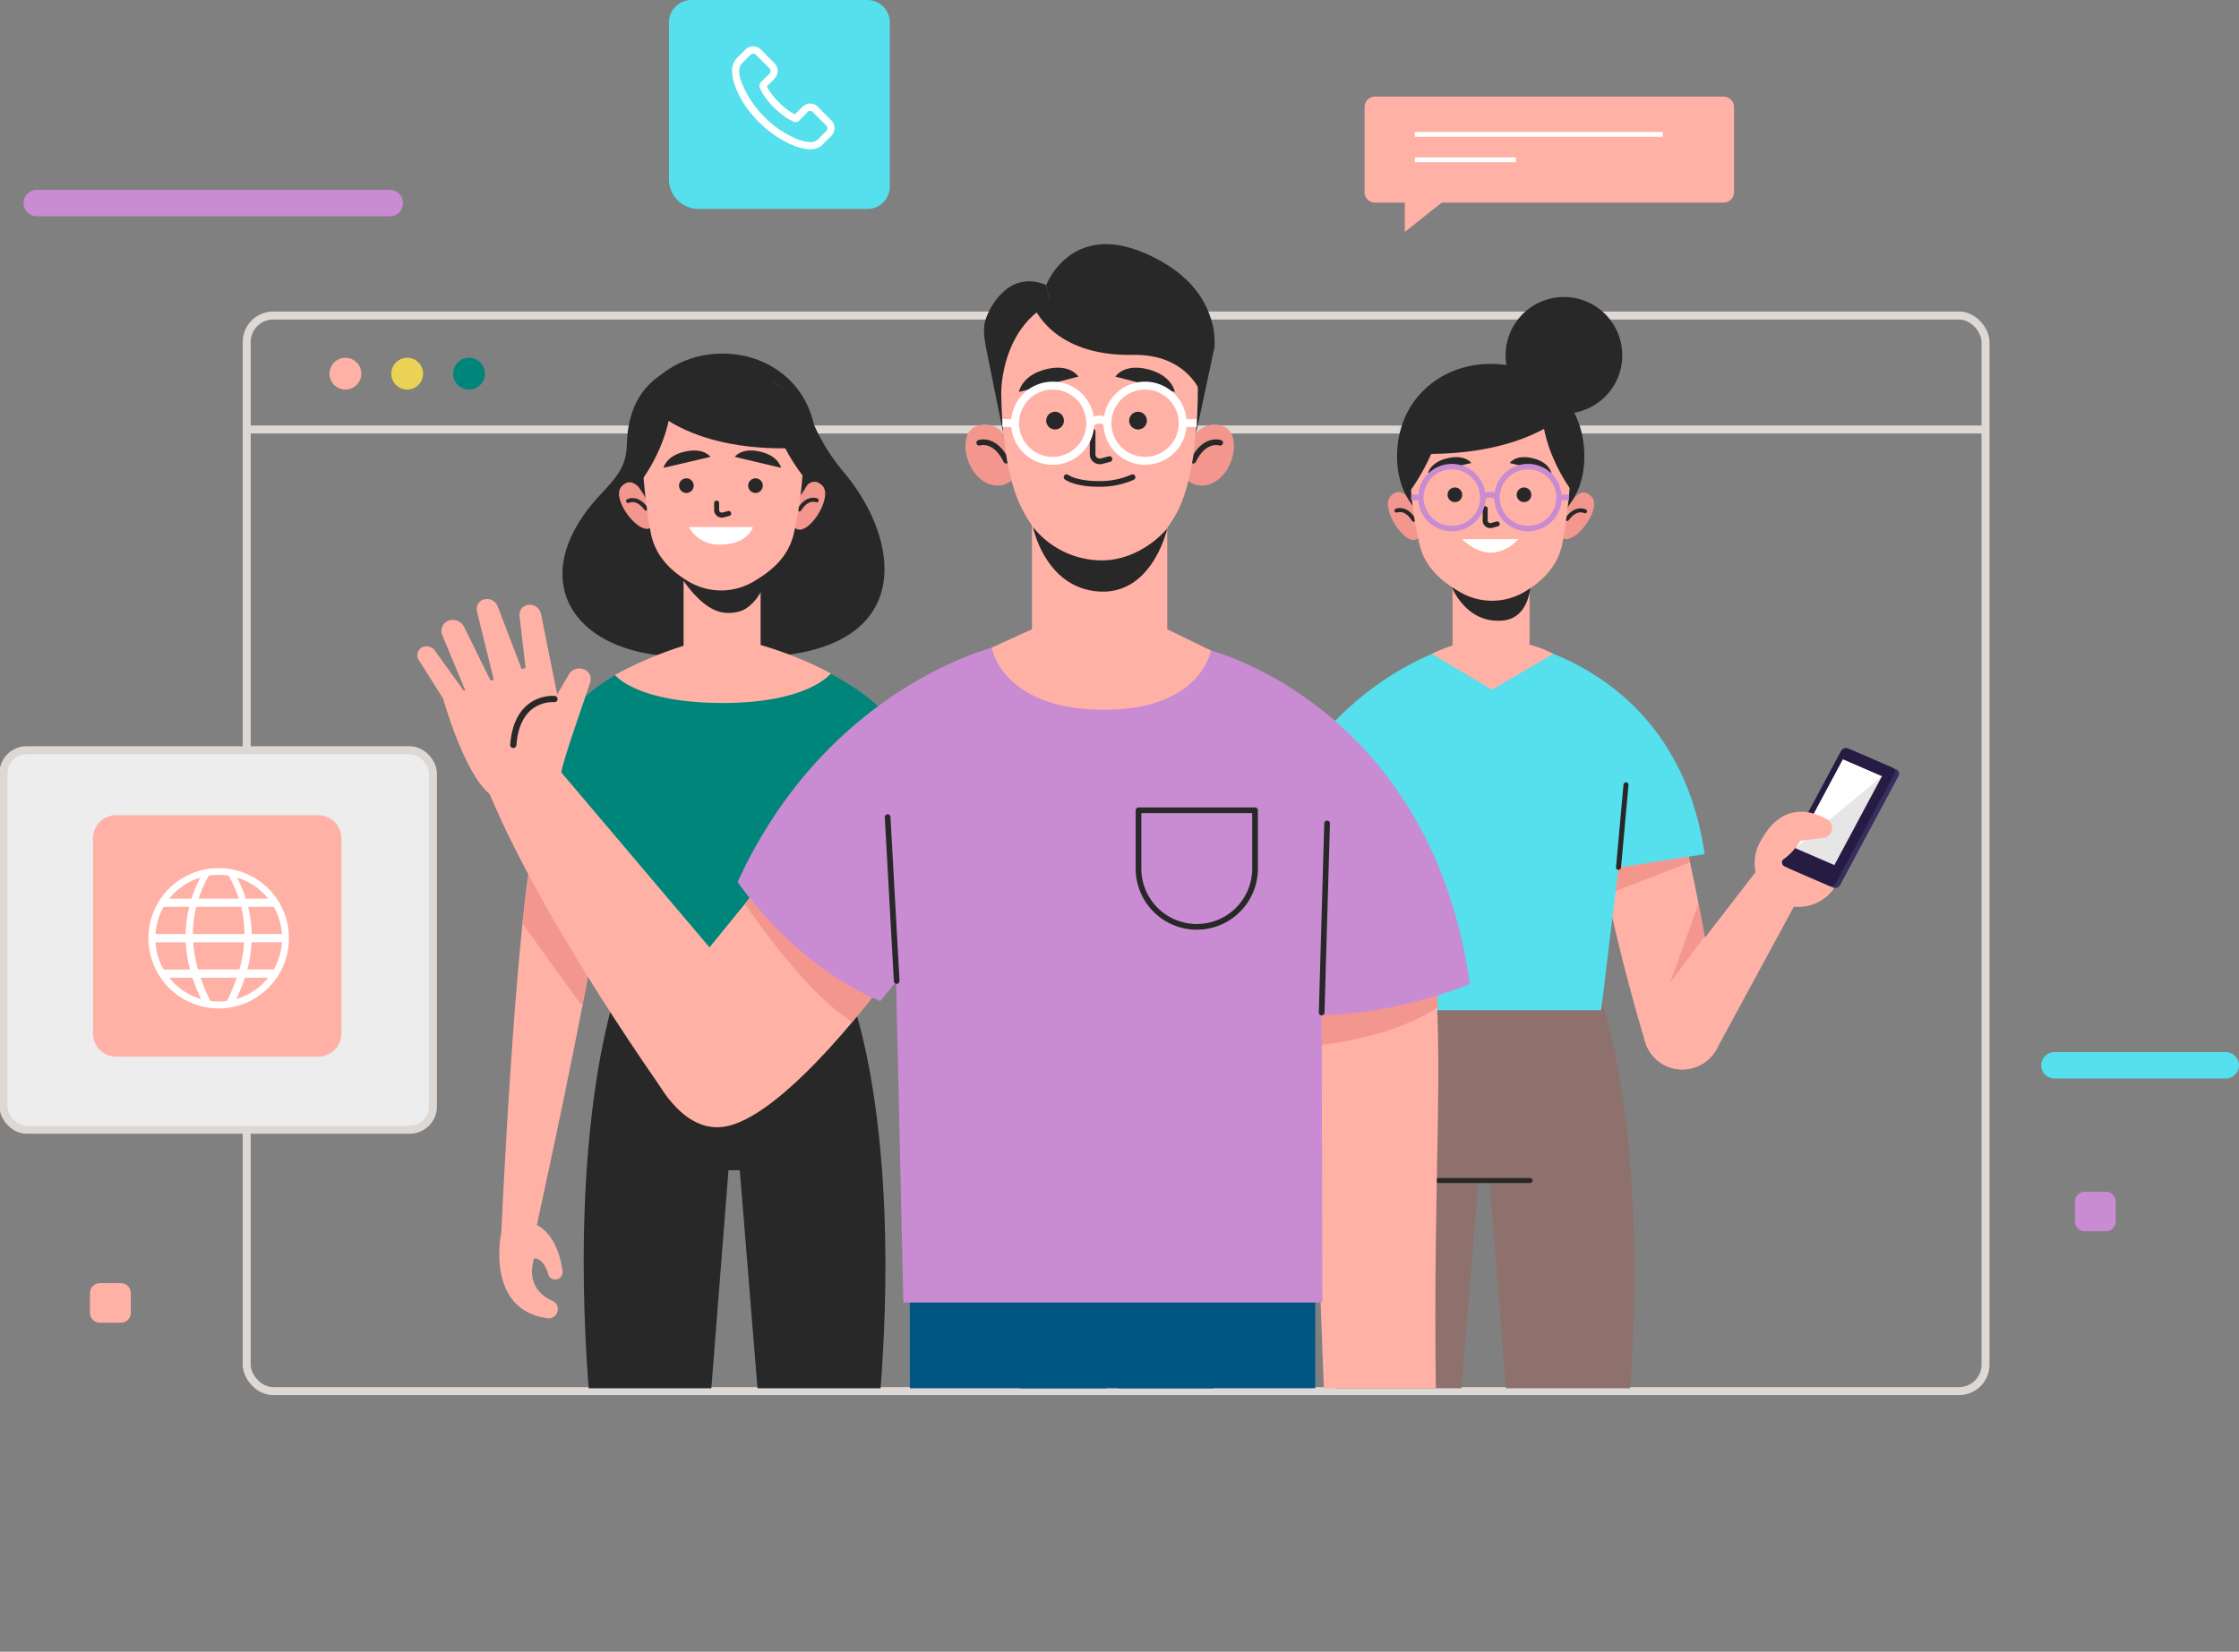 <svg id="Group_156" data-name="Group 156" xmlns="http://www.w3.org/2000/svg" xmlns:xlink="http://www.w3.org/1999/xlink" width="551.485" height="406.929" viewBox="0 0 551.485 406.929">
  <rect x="0" y="0" width="551.485" height="406.929" fill="#808080" stroke="none"/>
  <defs>
    <clipPath id="clip-path">
      <rect id="Rectangle_5984" data-name="Rectangle 5984" width="551.485" height="406.929" fill="none"/>
    </clipPath>
    <clipPath id="clip-path-2">
      <rect id="Rectangle_5987" data-name="Rectangle 5987" width="393.898" height="285.328" fill="none"/>
    </clipPath>
  </defs>
  <line id="Line_41" data-name="Line 41" x2="428.286" transform="translate(60.765 105.812)" fill="none" stroke="#ded8d5" stroke-width="1.968"/>
  <g id="Group_124" data-name="Group 124">
    <g id="Group_123" data-name="Group 123" clip-path="url(#clip-path)">
      <rect id="Rectangle_5982" data-name="Rectangle 5982" width="428.286" height="264.985" rx="6.521" transform="translate(60.765 77.737)" fill="none" stroke="#ded8d5" stroke-width="1.968"/>
      <path id="Path_529" data-name="Path 529" d="M102.461,106.69a3.918,3.918,0,1,1-3.918-3.918,3.918,3.918,0,0,1,3.918,3.918" transform="translate(-13.469 -14.629)" fill="#ffb1a5"/>
      <path id="Path_530" data-name="Path 530" d="M120.213,106.69a3.918,3.918,0,1,1-3.918-3.918,3.918,3.918,0,0,1,3.918,3.918" transform="translate(-15.996 -14.629)" fill="#ead254"/>
      <path id="Path_531" data-name="Path 531" d="M137.966,106.69a3.917,3.917,0,1,1-3.918-3.918,3.918,3.918,0,0,1,3.918,3.918" transform="translate(-18.524 -14.629)" fill="#00857b"/>
      <path id="Path_532" data-name="Path 532" d="M101.878,309H5.884a4.9,4.9,0,0,1-4.9-4.9V220.41a4.9,4.9,0,0,1,4.9-4.9h95.994a4.9,4.9,0,0,1,4.9,4.9V304.1a4.9,4.9,0,0,1-4.9,4.9" transform="translate(-0.14 -30.677)" fill="#ededed"/>
      <rect id="Rectangle_5983" data-name="Rectangle 5983" width="105.793" height="93.494" rx="5.713" transform="translate(0.844 184.833)" fill="none" stroke="#ded8d5" stroke-width="1.968"/>
      <path id="Path_533" data-name="Path 533" d="M82.186,293.649H32.4a5.694,5.694,0,0,1-5.694-5.694V239.874A5.694,5.694,0,0,1,32.4,234.18H82.186a5.694,5.694,0,0,1,5.694,5.694v48.081a5.694,5.694,0,0,1-5.694,5.694" transform="translate(-3.801 -33.335)" fill="#ffb1a5"/>
      <path id="Path_534" data-name="Path 534" d="M47.71,254.4a17.3,17.3,0,1,0,24.459,0,17.365,17.365,0,0,0-24.459,0m24.42,2.491H66.617a34.827,34.827,0,0,0-2.142-5.194,15.624,15.624,0,0,1,7.655,5.194M53.588,265.62a27.931,27.931,0,0,1,.82-6.705H65.472a28.06,28.06,0,0,1,.819,6.705Zm12.635,2.023a32.959,32.959,0,0,1-1.19,6.705H54.845a32.827,32.827,0,0,1-1.188-6.705ZM59.94,251.028a15.727,15.727,0,0,1,2.443.19,31.863,31.863,0,0,1,2.507,5.673h-9.9a31.807,31.807,0,0,1,2.508-5.673,15.73,15.73,0,0,1,2.444-.19m-4.535.67a35.016,35.016,0,0,0-2.143,5.194H47.749A15.62,15.62,0,0,1,55.4,251.7m-9.029,7.217h6.313a30.03,30.03,0,0,0-.884,6.705H44.369a15.5,15.5,0,0,1,2.006-6.705m0,15.434a15.506,15.506,0,0,1-2.006-6.705h7.466a32.46,32.46,0,0,0,1.053,6.705Zm1.374,2.022h5.736a41.775,41.775,0,0,0,2.131,5.257,15.613,15.613,0,0,1-7.867-5.257m12.191,5.865A15.769,15.769,0,0,1,57.9,282.1a46.635,46.635,0,0,1-2.419-5.732H64.4a46.768,46.768,0,0,1-2.419,5.732,15.732,15.732,0,0,1-2.043.133m4.322-.607a41.782,41.782,0,0,0,2.132-5.257H72.13a15.615,15.615,0,0,1-7.868,5.257m9.241-7.28H66.99a32.455,32.455,0,0,0,1.055-6.705H75.51a15.511,15.511,0,0,1-2.007,6.705m2.007-8.728H68.075a30.081,30.081,0,0,0-.885-6.705H73.5a15.5,15.5,0,0,1,2.007,6.705" transform="translate(-6.074 -35.496)" fill="#fff"/>
      <path id="Path_535" data-name="Path 535" d="M96.979,61.048H10.015a3.253,3.253,0,1,1,0-6.506H96.979a3.253,3.253,0,1,1,0,6.506" transform="translate(-0.963 -7.764)" fill="#c98bd2"/>
      <path id="Path_536" data-name="Path 536" d="M631.678,308.732h-42.21a3.253,3.253,0,1,1,0-6.506h42.21a3.253,3.253,0,0,1,0,6.506" transform="translate(-83.445 -43.021)" fill="#56dfed"/>
      <path id="Path_537" data-name="Path 537" d="M603.492,352.071h-5.158a2.454,2.454,0,0,1-2.454-2.454v-4.842a2.454,2.454,0,0,1,2.454-2.454h5.158a2.454,2.454,0,0,1,2.454,2.454v4.842a2.454,2.454,0,0,1-2.454,2.454" transform="translate(-84.821 -48.728)" fill="#c98bd2"/>
      <path id="Path_538" data-name="Path 538" d="M33.444,378.349H28.286a2.454,2.454,0,0,1-2.454-2.454v-4.842a2.454,2.454,0,0,1,2.454-2.454h5.158a2.454,2.454,0,0,1,2.454,2.454v4.842a2.454,2.454,0,0,1-2.454,2.454" transform="translate(-3.677 -52.469)" fill="#ffb1a5"/>
      <path id="Path_539" data-name="Path 539" d="M480.307,53.874H394.469a2.583,2.583,0,0,1-2.582-2.583V30.333a2.583,2.583,0,0,1,2.582-2.583h85.837a2.584,2.584,0,0,1,2.583,2.583V51.291a2.584,2.584,0,0,1-2.583,2.583" transform="translate(-55.784 -3.95)" fill="#ffb1a5"/>
      <line id="Line_42" data-name="Line 42" x2="61.046" transform="translate(348.499 33.109)" fill="none" stroke="#fff" stroke-width="1.18"/>
      <line id="Line_43" data-name="Line 43" x2="24.865" transform="translate(348.499 39.374)" fill="none" stroke="#fff" stroke-width="1.18"/>
      <path id="Path_540" data-name="Path 540" d="M403.445,54.764V64.945l12.8-10.181Z" transform="translate(-57.429 -7.795)" fill="#ffb1a5"/>
      <path id="Path_541" data-name="Path 541" d="M240.98,51.478H199.428a7.307,7.307,0,0,1-7.307-7.307V5.54A5.54,5.54,0,0,1,197.661,0H240.98a5.54,5.54,0,0,1,5.54,5.54v40.4a5.54,5.54,0,0,1-5.54,5.54" transform="translate(-27.348)" fill="#56dfed"/>
      <path id="Path_542" data-name="Path 542" d="M234.594,31.438l-3.1-3.1a2.716,2.716,0,0,0-1.991-.941,2.868,2.868,0,0,0-1.991.885l-1.77,1.77-.332-.166a5.186,5.186,0,0,1-.553-.276,19.093,19.093,0,0,1-4.591-4.2,10.052,10.052,0,0,1-1.438-2.268c.443-.387.83-.829,1.217-1.217l.5-.5a2.93,2.93,0,0,0,.94-2.046,2.931,2.931,0,0,0-.94-2.047L219,15.784a4.876,4.876,0,0,1-.5-.553l-1.051-1.051a2.868,2.868,0,0,0-1.991-.885,2.744,2.744,0,0,0-1.991.885l-1.936,1.936a4.452,4.452,0,0,0-1.272,2.711,10.083,10.083,0,0,0,.719,4.2,22.64,22.64,0,0,0,4.315,7.246,26.881,26.881,0,0,0,8.85,6.914,14.685,14.685,0,0,0,4.978,1.493h.388a4.389,4.389,0,0,0,3.318-1.438l.056-.055a8.452,8.452,0,0,1,1-1l.719-.72a2.774,2.774,0,0,0,0-4.038m-1.272,2.877-.664.664c-.387.332-.719.719-1.106,1.106a2.629,2.629,0,0,1-1.991.829h-.276a11.659,11.659,0,0,1-4.315-1.328,25.184,25.184,0,0,1-8.241-6.471,23.984,23.984,0,0,1-4.038-6.693,6.853,6.853,0,0,1-.664-3.43,2.331,2.331,0,0,1,.774-1.6l1.88-1.881a1.163,1.163,0,0,1,.774-.388,1.057,1.057,0,0,1,.774.388l1,1a5.338,5.338,0,0,0,.553.553l1.549,1.549a1.3,1.3,0,0,1,.387.774,1.164,1.164,0,0,1-.387.774l-.5.5-1.383,1.383-.055.056a1.211,1.211,0,0,0-.332,1.383v.056a12.733,12.733,0,0,0,1.825,2.986,20.5,20.5,0,0,0,5.034,4.591,4.538,4.538,0,0,0,.719.388,5.106,5.106,0,0,1,.553.276l.056.056a1.272,1.272,0,0,0,1.549-.277l1.936-1.936a.912.912,0,0,1,1.493,0l3.1,3.1a1.048,1.048,0,0,1,0,1.6" transform="translate(-29.927 -1.892)" fill="#fff"/>
    </g>
  </g>
  <g id="Group_126" data-name="Group 126" transform="translate(100.216 56.701)">
    <g id="Group_125" data-name="Group 125" clip-path="url(#clip-path-2)">
      <path id="Path_543" data-name="Path 543" d="M448.859,286.586l-31.306-4.169.244,3.109-26.766,3.564s-17.253,43.285-2.047,138.481h21.772l7.836-96.528h2.783l7.59,96.528h21.772c15.206-95.2-1.88-140.985-1.88-140.985" transform="translate(-154.694 -96.902)" fill="#8e716c"/>
      <line id="Line_44" data-name="Line 44" x2="22.716" transform="translate(253.944 234.141)" fill="none" stroke="#282828" stroke-linecap="round" stroke-linejoin="round" stroke-width="1.233"/>
      <path id="Path_544" data-name="Path 544" d="M477.876,233.336c-2.678-4.275-17.723-4.124-18.518-4.217-4.067-.477,2.608,31.888,11.069,60.179a9.5,9.5,0,0,0,12.8,6.039l.169-.071a9.511,9.511,0,0,0,5.64-10.524c-4.024-21.348-8.065-46.462-11.162-51.405" transform="translate(-165.43 -89.315)" fill="#ffb1a5"/>
      <path id="Path_545" data-name="Path 545" d="M481.847,246.583l-19.209,7.454-1.8-9.114,19.891-4.962Z" transform="translate(-165.814 -90.859)" fill="#f3978e"/>
      <path id="Path_546" data-name="Path 546" d="M488.123,267.6s-9.1,12.221-8.666,11.659,7.136-19.749,7.136-19.749Z" transform="translate(-168.463 -93.641)" fill="#f3978e"/>
      <path id="Path_547" data-name="Path 547" d="M500.073,249.788,473.99,283.583a9.591,9.591,0,1,0,16.024,10.429l21.711-40.056Z" transform="translate(-167.402 -92.258)" fill="#ffb1a5"/>
      <path id="Path_548" data-name="Path 548" d="M511.368,256.421a10.759,10.759,0,1,1,13.546-6.931,10.759,10.759,0,0,1-13.546,6.931" transform="translate(-171.946 -90.212)" fill="#ffb1a5"/>
      <path id="Path_549" data-name="Path 549" d="M522.608,239.395s2.944-3.058-2.279-5.2-11.681-1.651-15.8,8.36Z" transform="translate(-172.033 -89.891)" fill="#ffb1a5"/>
      <path id="Path_550" data-name="Path 550" d="M529.224,215.511l10.921,4.735a1.126,1.126,0,0,1,.494,1.609l-14.367,26.836a1.374,1.374,0,0,1-1.706.655l-10.921-4.735a1.126,1.126,0,0,1-.494-1.609l14.367-26.836a1.374,1.374,0,0,1,1.706-.655" transform="translate(-173.239 -87.365)" fill="#372f5f"/>
      <path id="Path_551" data-name="Path 551" d="M528.007,214.957l10.921,4.735a1.126,1.126,0,0,1,.494,1.609l-14.367,26.836a1.374,1.374,0,0,1-1.706.655l-10.921-4.735a1.126,1.126,0,0,1-.494-1.609L526.3,215.612a1.374,1.374,0,0,1,1.706-.655" transform="translate(-173.066 -87.286)" fill="#261b43"/>
      <path id="Path_552" data-name="Path 552" d="M527.322,218.157l9.6,4.16-11.709,21.871-9.6-4.16Z" transform="translate(-173.611 -87.755)" fill="#e6e6e6"/>
      <path id="Path_553" data-name="Path 553" d="M536.918,222.317l-21.3,17.711,11.709-21.871Z" transform="translate(-173.611 -87.755)" fill="#fff"/>
      <path id="Path_554" data-name="Path 554" d="M517.84,233.327a17.41,17.41,0,0,1,4.626,1.718,2.455,2.455,0,0,1-.879,4.583l-5.678.716s-2.962,5.106-6.833,5.679l3.551-8.965Z" transform="translate(-172.681 -89.914)" fill="#ffb1a5"/>
      <path id="Path_555" data-name="Path 555" d="M426.547,184.417c-.627,0,40.263,5.658,47.011,52.278l-21.217,3.251-4.278,35.195H388.87l-11.752-65.026s13.114-18.795,37.464-25.7Z" transform="translate(-153.897 -82.952)" fill="#56dfed"/>
      <line id="Line_45" data-name="Line 45" y1="20.356" x2="1.841" transform="translate(298.442 136.638)" fill="none" stroke="#282828" stroke-linecap="round" stroke-linejoin="round" stroke-width="1.233"/>
      <path id="Path_556" data-name="Path 556" d="M435.286,182.506V166.313H416.31V182.7a36.861,36.861,0,0,0-5.1,2.068l14.8,8.816,15.131-8.817a24.687,24.687,0,0,0-5.857-2.257" transform="translate(-158.75 -80.375)" fill="#ffb1a5"/>
      <path id="Path_557" data-name="Path 557" d="M416.951,167.791s3.408,9.05,12.506,8.269c8.361-.719,7.031-13.258,7.031-13.258Z" transform="translate(-159.567 -79.875)" fill="#282828"/>
      <path id="Path_558" data-name="Path 558" d="M406.063,152.7c-2.974,2.7-9.625-7.535-6.751-10.408s5.066,1.635,5.066,1.635l1.283,3.054.968,4.137.23,1.083Z" transform="translate(-156.956 -76.82)" fill="#f3978e"/>
      <path id="Path_559" data-name="Path 559" d="M401.049,146.653s2.251-1.013,4.251,2.251" transform="translate(-157.304 -77.556)" fill="none" stroke="#282828" stroke-linecap="round" stroke-linejoin="round" stroke-width="0.993"/>
      <path id="Path_560" data-name="Path 560" d="M448.189,152.412c2.736,2.94,10.228-6.694,7.607-9.8s-5.186,1.2-5.186,1.2l-1.537,2.935-1.315,4.04-.321,1.06Z" transform="translate(-163.907 -76.841)" fill="#f3978e"/>
      <path id="Path_561" data-name="Path 561" d="M454.478,146.835s-2.158-1.2-4.426,1.883" transform="translate(-164.279 -77.57)" fill="none" stroke="#282828" stroke-linecap="round" stroke-linejoin="round" stroke-width="0.993"/>
      <path id="Path_562" data-name="Path 562" d="M401.218,127.291c0,13.546,10.328,19.97,23.067,19.97s23.068-6.425,23.068-19.97-10.328-22.76-23.068-22.76-23.067,9.215-23.067,22.76" transform="translate(-157.328 -71.581)" fill="#282828"/>
      <path id="Path_563" data-name="Path 563" d="M404.872,128.751a92.655,92.655,0,0,0,2.347,20.585c1.148,4.986,4.38,8.471,8.946,11.276l.832.51a15.7,15.7,0,0,0,15.98.178c4.947-2.884,8.411-6.687,9.477-12.038a135.391,135.391,0,0,0,2.151-20.511s1.845-20.993-19.583-20.585-20.151,20.585-20.151,20.585" transform="translate(-157.846 -72.097)" fill="#ffb1a5"/>
      <path id="Path_564" data-name="Path 564" d="M426.522,146.137v2.9a1.322,1.322,0,0,0,.094.488,1.3,1.3,0,0,0,1.543.714l1.333-.353" transform="translate(-160.93 -77.503)" fill="none" stroke="#282828" stroke-linecap="round" stroke-linejoin="round" stroke-width="1.232"/>
      <path id="Path_565" data-name="Path 565" d="M420.781,132.761l-10.65,2.5s.485-2.71,4.841-3.695,5.809,1.2,5.809,1.2" transform="translate(-158.597 -75.392)" fill="#282828"/>
      <path id="Path_566" data-name="Path 566" d="M433.57,132.761l10.283,2.5s-.467-2.71-4.674-3.695-5.609,1.2-5.609,1.2" transform="translate(-161.933 -75.392)" fill="#282828"/>
      <path id="Path_567" data-name="Path 567" d="M419.33,141.826a1.8,1.8,0,1,1-1.8-1.791,1.794,1.794,0,0,1,1.8,1.791" transform="translate(-159.395 -76.635)" fill="#282828"/>
      <path id="Path_568" data-name="Path 568" d="M439.182,141.826a1.8,1.8,0,1,1-1.8-1.791,1.794,1.794,0,0,1,1.8,1.791" transform="translate(-162.221 -76.635)" fill="#282828"/>
      <path id="Path_569" data-name="Path 569" d="M419.926,154.867h13.849s-6.138,7.468-13.849,0" transform="translate(-159.991 -78.746)" fill="#fff"/>
      <circle id="Ellipse_31" data-name="Ellipse 31" cx="7.637" cy="7.637" r="7.637" transform="translate(248.195 71.566) rotate(-76.717)" fill="none" stroke="#c98bd2" stroke-width="1.342"/>
      <circle id="Ellipse_32" data-name="Ellipse 32" cx="7.637" cy="7.637" r="7.637" transform="translate(266.957 71.566) rotate(-76.717)" fill="none" stroke="#c98bd2" stroke-width="1.342"/>
      <path id="Path_570" data-name="Path 570" d="M425.856,142.81a2.486,2.486,0,0,1,3.487,0" transform="translate(-160.835 -76.923)" fill="none" stroke="#c98bd2" stroke-width="1.342"/>
      <line id="Line_46" data-name="Line 46" x1="2.406" y1="0.061" transform="translate(247.34 65.827)" fill="none" stroke="#c98bd2" stroke-width="1.342"/>
      <line id="Line_47" data-name="Line 47" y1="0.061" x2="2.42" transform="translate(283.783 65.827)" fill="none" stroke="#c98bd2" stroke-width="1.342"/>
      <path id="Path_571" data-name="Path 571" d="M449.738,136.413s-8.567-11.582-6.591-23.315a16.88,16.88,0,0,1,8.015,11.459c1.656,8.26-1.424,11.856-1.424,11.856" transform="translate(-163.254 -72.8)" fill="#282828"/>
      <path id="Path_572" data-name="Path 572" d="M404.659,137.067s9.952-13.155,7.976-24.888a19.6,19.6,0,0,0-8.559,12.247c-1.656,8.26.582,12.641.582,12.641" transform="translate(-157.648 -72.669)" fill="#282828"/>
      <path id="Path_573" data-name="Path 573" d="M443.222,116.875s-11,12.043-41.1,9.981c0,0,4.609-17.672,19.2-19.555,0,0,16.842-2.011,21.9,9.573" transform="translate(-157.457 -71.956)" fill="#282828"/>
      <path id="Path_574" data-name="Path 574" d="M461.128,99.685a14.37,14.37,0,1,1-14.371-14.37,14.371,14.371,0,0,1,14.371,14.37" transform="translate(-161.765 -68.845)" fill="#282828"/>
      <path id="Path_575" data-name="Path 575" d="M233.642,286.132l-26.766-3.564.244-3.109-31.306,4.169s-17.086,45.789-1.88,140.985h21.772l7.59-96.528h2.783l7.836,96.528h21.772c15.206-95.2-2.047-138.481-2.047-138.481" transform="translate(-124.078 -96.481)" fill="#282828"/>
      <path id="Path_576" data-name="Path 576" d="M230.64,130.849a49.352,49.352,0,0,1-8.988-16.21c-2.647-7.49-11.312-4.445-11.312-4.445s-7.221-9.288-18.086-6.053-14.641,10.967-14.862,20.159-7.452,10.631-13.02,21.265c-9.83,18.774,6.72,34.587,36.844,30.2l.041-.292A31.607,31.607,0,0,0,212.3,176.5c36.19-2.148,32.7-28.767,18.343-45.654" transform="translate(-123.21 -71.428)" fill="#282828"/>
      <path id="Path_577" data-name="Path 577" d="M228.162,149.743c2.974,2.7,9.625-7.535,6.751-10.409s-5.066,1.635-5.066,1.635l-1.283,3.054-.968,4.137-.23,1.083Z" transform="translate(-132.581 -76.399)" fill="#f3978e"/>
      <path id="Path_578" data-name="Path 578" d="M233.841,143.694s-2.251-1.013-4.251,2.251" transform="translate(-132.897 -77.134)" fill="none" stroke="#282828" stroke-linecap="round" stroke-linejoin="round" stroke-width="0.993"/>
      <path id="Path_579" data-name="Path 579" d="M185.927,149.454c-2.736,2.94-10.228-6.694-7.607-9.8s5.186,1.2,5.186,1.2l1.537,2.935,1.315,4.04.321,1.06Z" transform="translate(-125.521 -76.42)" fill="#f3978e"/>
      <path id="Path_580" data-name="Path 580" d="M180.382,143.877s2.158-1.2,4.426,1.883" transform="translate(-125.893 -77.149)" fill="none" stroke="#282828" stroke-linecap="round" stroke-linejoin="round" stroke-width="0.993"/>
      <path id="Path_581" data-name="Path 581" d="M226.72,124.333c0,13.546-10.328,19.97-23.067,19.97s-23.068-6.424-23.068-19.97,10.328-22.761,23.068-22.761,23.067,9.215,23.067,22.761" transform="translate(-125.921 -71.16)" fill="#282828"/>
      <rect id="Rectangle_5985" data-name="Rectangle 5985" width="18.976" height="24.573" transform="translate(68.153 83.401)" fill="#ffb1a5"/>
      <path id="Path_582" data-name="Path 582" d="M193.085,161.568s5.282,10.542,11.781,12.188a9.147,9.147,0,0,0,5.264-.3c2.446-.866,5.547-4.513,6.075-8.548l.244-2.305s-11.563,6.3-23.364-1.03" transform="translate(-127.701 -79.7)" fill="#282828"/>
      <path id="Path_583" data-name="Path 583" d="M224.121,125.793a92.652,92.652,0,0,1-2.347,20.585c-1.148,4.986-4.38,8.471-8.946,11.276l-.832.51a15.7,15.7,0,0,1-15.98.178c-4.947-2.884-8.411-6.687-9.477-12.038a135.384,135.384,0,0,1-2.151-20.511s-1.845-20.993,19.584-20.585,20.15,20.585,20.15,20.585" transform="translate(-126.457 -71.676)" fill="#ffb1a5"/>
      <path id="Path_584" data-name="Path 584" d="M205.812,144.5v1.726a1.309,1.309,0,0,0,.093.486,1.3,1.3,0,0,0,1.543.712l1.333-.352" transform="translate(-129.513 -77.271)" fill="none" stroke="#282828" stroke-linecap="round" stroke-linejoin="round" stroke-width="1.23"/>
      <path id="Path_585" data-name="Path 585" d="M211.018,130.975l11.4,2.7s-.519-2.93-5.182-3.994-6.219,1.3-6.219,1.3" transform="translate(-130.254 -75.121)" fill="#282828"/>
      <path id="Path_586" data-name="Path 586" d="M202.123,130.975l-11.547,2.7s.525-2.93,5.248-3.994,6.3,1.3,6.3,1.3" transform="translate(-127.344 -75.121)" fill="#282828"/>
      <path id="Path_587" data-name="Path 587" d="M198.62,139.19a1.8,1.8,0,1,1-1.8-1.786,1.79,1.79,0,0,1,1.8,1.786" transform="translate(-127.977 -76.26)" fill="#282828"/>
      <path id="Path_588" data-name="Path 588" d="M218.472,139.19a1.8,1.8,0,1,1-1.8-1.786,1.791,1.791,0,0,1,1.8,1.786" transform="translate(-130.803 -76.26)" fill="#282828"/>
      <path id="Path_589" data-name="Path 589" d="M197.833,151.395H213.6s-1.112,4.331-8.26,4.331a8.36,8.36,0,0,1-7.5-4.331" transform="translate(-128.377 -78.252)" fill="#fff"/>
      <path id="Path_590" data-name="Path 590" d="M184.4,133.455s8.567-11.582,6.591-23.315a16.88,16.88,0,0,0-8.015,11.459c-1.656,8.259,1.424,11.856,1.424,11.856" transform="translate(-126.192 -72.379)" fill="#282828"/>
      <path id="Path_591" data-name="Path 591" d="M229.371,132.939s-9.952-11.984-7.976-23.718a19.592,19.592,0,0,1,8.559,12.247c1.656,8.259-.582,11.47-.582,11.47" transform="translate(-131.694 -72.248)" fill="#282828"/>
      <path id="Path_592" data-name="Path 592" d="M185.553,113.916s9.83,13.214,39.928,11.153c0,0-3.438-18.843-18.024-20.725,0,0-16.842-2.011-21.9,9.572" transform="translate(-126.629 -71.535)" fill="#282828"/>
      <path id="Path_593" data-name="Path 593" d="M152.2,336.879c-.437.689,25.05-110.9,17.483-109.212-.69.154-13.943,1.384-15.913,5.389-5.71,11.609-9.806,102.976-9.806,102.976Z" transform="translate(-120.708 -89.106)" fill="#ffb1a5"/>
      <path id="Path_594" data-name="Path 594" d="M143.879,353.636S139.771,372.7,155.3,374.782a2.183,2.183,0,0,0,2.349-1.443l.045-.129a2.182,2.182,0,0,0-1.208-2.7c-2.532-1.132-6.46-3.992-4.511-10.489,0,0,2.245-.274,3.484,3.913a1.795,1.795,0,0,0,3.505-.729c-.372-2.933-1.847-9.993-7.508-11.888Z" transform="translate(-120.627 -106.71)" fill="#ffb1a5"/>
      <path id="Path_595" data-name="Path 595" d="M150.055,262.482s14.685,20.681,14.763,20.282,5.135-29.037,5.135-29.037l-17.82-7.719Z" transform="translate(-121.576 -91.719)" fill="#f3978e"/>
      <path id="Path_596" data-name="Path 596" d="M190.487,187.24c.627,0-36.294.658-43.042,47.277l21.218,3.251,4.278,35.2h59.192l11.752-65.027s-8.354-14.089-32.7-20.99Z" transform="translate(-121.204 -83.312)" fill="#00857b"/>
      <path id="Path_597" data-name="Path 597" d="M176.59,192.267s5.218,6.926,26.6,6.926c21.18,0,26.6-7.289,26.6-7.289a91.334,91.334,0,0,0-26.974-9.233,96,96,0,0,0-26.218,9.6" transform="translate(-125.353 -82.704)" fill="#ffb1a5"/>
      <path id="Path_598" data-name="Path 598" d="M261.288,366.063l.051,92.974h45.994l3.535-92.974Z" transform="translate(-137.409 -108.809)" fill="#005683"/>
      <path id="Path_599" data-name="Path 599" d="M369.5,366.063l-.051,92.974H323.455l-3.535-92.974Z" transform="translate(-145.755 -108.809)" fill="#005683"/>
      <rect id="Rectangle_5986" data-name="Rectangle 5986" width="47.556" height="32.301" transform="translate(151.069 257.253)" fill="#005683"/>
      <path id="Path_600" data-name="Path 600" d="M406.486,271.459c2.852,31.505-.156,54.46.675,112.432l-27.452,1.149-4.09-108.512Z" transform="translate(-153.684 -95.342)" fill="#ffb1a5"/>
      <path id="Path_601" data-name="Path 601" d="M379.565,297.473s17-1.557,28.623-9.222l-.306-6.748-28.327,3.859Z" transform="translate(-154.244 -96.772)" fill="#f3978e"/>
      <path id="Path_602" data-name="Path 602" d="M347.768,186.884s54,13.579,63.781,82.119c0,0-26.428,11.457-52.912,6.528l5.958-22.923Z" transform="translate(-149.719 -83.303)" fill="#c98bd2"/>
      <path id="Path_603" data-name="Path 603" d="M156.987,220.113l40.205,47.481-12.3,34.647s-30.558-42.486-44.289-75.323Z" transform="translate(-120.23 -88.033)" fill="#ffb1a5"/>
      <path id="Path_604" data-name="Path 604" d="M156.407,217.467s-14.118,7.976-17.709,5.091c-6.275-5.042-11.462-23.5-11.462-23.5s26.4-9.953,26.153-9.565,3.017,27.972,3.017,27.972" transform="translate(-118.328 -83.673)" fill="#ffb1a5"/>
      <path id="Path_605" data-name="Path 605" d="M160.455,217.834c-.25-1.421,5.235-16.754,7.115-22.5a2.536,2.536,0,0,0-2.008-3.2,2.93,2.93,0,0,0-3.266,1.339l-6.622,11.318Z" transform="translate(-122.376 -84.041)" fill="#ffb1a5"/>
      <path id="Path_606" data-name="Path 606" d="M159.046,198.648,154.5,176.029a2.846,2.846,0,0,0-3.291-2.256,2.451,2.451,0,0,0-2.013,2.72l1.981,16.843Z" transform="translate(-121.451 -81.43)" fill="#ffb1a5"/>
      <path id="Path_607" data-name="Path 607" d="M148.257,190.067l-6.175-16.152a2.833,2.833,0,0,0-3.507-1.727,2.442,2.442,0,0,0-1.615,2.9l4.582,18.664Z" transform="translate(-119.702 -81.192)" fill="#ffb1a5"/>
      <path id="Path_608" data-name="Path 608" d="M140.183,195.683l-7.812-15.87a3.106,3.106,0,0,0-3.965-1.52,2.7,2.7,0,0,0-1.4,3.571l6.227,14.985Z" transform="translate(-118.264 -82.047)" fill="#ffb1a5"/>
      <path id="Path_609" data-name="Path 609" d="M126.186,198.512l-6.13-9.722a2.2,2.2,0,0,1,1.072-2.934,2.508,2.508,0,0,1,3.063.892l8.06,11.182Z" transform="translate(-117.276 -83.127)" fill="#ffb1a5"/>
      <path id="Path_610" data-name="Path 610" d="M157.558,200.8s-9.205-.966-10.151,11.3" transform="translate(-121.199 -85.282)" fill="none" stroke="#282828" stroke-linecap="round" stroke-linejoin="round" stroke-width="1.532"/>
      <path id="Path_611" data-name="Path 611" d="M182.733,285.7s7.562,26.17,22.63,22.69,38.554-35.663,38.554-35.663l-5.257-54.953-42.293,52.054Z" transform="translate(-126.227 -87.701)" fill="#ffb1a5"/>
      <path id="Path_612" data-name="Path 612" d="M213.925,258.834s14.279,21.538,26.46,29.133l7.973-10.064L217.6,254.111Z" transform="translate(-130.667 -92.873)" fill="#f3978e"/>
      <path id="Path_613" data-name="Path 613" d="M276.1,185.5s-41.922,9.45-64.262,58.171c0,0,13.5,20.338,35.136,29.378L261.463,255.3Z" transform="translate(-130.37 -83.106)" fill="#c98bd2"/>
      <path id="Path_614" data-name="Path 614" d="M282.34,184.719a104.987,104.987,0,0,0-26.671,19.54L258.9,346.681H362.1l-.334-141.688s-13.008-12.729-27.106-18.935c-11.975-5.271-40.676-7.31-52.318-1.339" transform="translate(-136.609 -82.477)" fill="#c98bd2"/>
      <path id="Path_615" data-name="Path 615" d="M341.322,261.475h0a14.354,14.354,0,0,1-14.354-14.354V232.767h28.707v14.355A14.354,14.354,0,0,1,341.322,261.475Z" transform="translate(-146.759 -89.835)" fill="none" stroke="#282828" stroke-linecap="round" stroke-linejoin="round" stroke-width="1.397"/>
      <line id="Line_48" data-name="Line 48" y1="46.59" x2="1.339" transform="translate(225.321 146.167)" fill="none" stroke="#282828" stroke-linecap="round" stroke-linejoin="round" stroke-width="1.397"/>
      <line id="Line_49" data-name="Line 49" x1="2.23" y1="40.386" transform="translate(118.415 144.607)" fill="none" stroke="#282828" stroke-linecap="round" stroke-linejoin="round" stroke-width="1.397"/>
      <path id="Path_616" data-name="Path 616" d="M287.382,118.425l-4.3-21.283c-.242-1.733-.914-4.408-.091-6.922,1.363-4.159,6.371-12.145,14.929-8.488l1.851,8.426s-8.889,1.794-12.454,13.422Z" transform="translate(-140.442 -68.203)" fill="#282828"/>
      <path id="Path_617" data-name="Path 617" d="M297.6,87.009c-.156,2.8-2.624,15.032-11.3,19.489,0,0-7.6-16.3,11.3-19.489" transform="translate(-140.755 -69.087)" fill="#282828"/>
      <path id="Path_618" data-name="Path 618" d="M328.045,174.756h0V138.617H294.73v36.139l-9.917,4.521s2.326,14.978,26.924,15.31,27.069-14.573,27.069-14.573Z" transform="translate(-140.758 -76.433)" fill="#ffb1a5"/>
      <path id="Path_619" data-name="Path 619" d="M300.462,80.215s6.114-16.129,24.968-7.555c11.411,5.191,14.608,12.149,15.967,17.079a19.8,19.8,0,0,1,.509,5.751l-4.561,21.417-17.8-29.634-17.229,1.367Z" transform="translate(-142.986 -66.687)" fill="#282828"/>
      <path id="Path_620" data-name="Path 620" d="M343.14,124.288a5.549,5.549,0,0,1,6.878-1.816c4.632,1.757,2.537,13.008-4.412,14.441a5.5,5.5,0,0,1-4.444-1.162s1.709-8.31,1.978-11.463" transform="translate(-148.779 -74.066)" fill="#f3978e"/>
      <path id="Path_621" data-name="Path 621" d="M349.316,127.16s-3.882-1.3-6.636,4.419" transform="translate(-148.995 -74.784)" fill="none" stroke="#282828" stroke-linecap="round" stroke-linejoin="round" stroke-width="1.397"/>
      <path id="Path_622" data-name="Path 622" d="M286.625,124.288a5.549,5.549,0,0,0-6.878-1.816c-4.633,1.757-2.537,13.008,4.412,14.441a5.5,5.5,0,0,0,4.444-1.162s-1.709-8.31-1.978-11.463" transform="translate(-139.684 -74.066)" fill="#f3978e"/>
      <path id="Path_623" data-name="Path 623" d="M281.228,127.16s3.881-1.3,6.635,4.419" transform="translate(-140.248 -74.784)" fill="none" stroke="#282828" stroke-linecap="round" stroke-linejoin="round" stroke-width="1.397"/>
      <path id="Path_624" data-name="Path 624" d="M335.973,108.222c0,6.782-.664,20.971-4.833,29.394-3.915,7.907-10.39,12.162-18.878,12.416s-14.813-3.019-19.88-13.281-4.826-28.4-4.826-28.4,0-24.228,23.946-24.228c25.22,0,24.471,24.1,24.471,24.1" transform="translate(-141.148 -68.675)" fill="#ffb1a5"/>
      <path id="Path_625" data-name="Path 625" d="M296.668,151.384s2.79,14.156,15.11,15.783c14.179,1.871,17.954-15.423,17.954-15.423s-6.265,7.851-16.173,7.863a21.68,21.68,0,0,1-16.891-8.222" transform="translate(-142.445 -78.25)" fill="#282828"/>
      <path id="Path_626" data-name="Path 626" d="M313.791,123.95v5.607a1.826,1.826,0,0,0,.131.683,1.8,1.8,0,0,0,2.153,1l1.859-.495" transform="translate(-144.883 -74.345)" fill="none" stroke="#282828" stroke-linecap="round" stroke-linejoin="round" stroke-width="1.397"/>
      <path id="Path_627" data-name="Path 627" d="M304.821,120.466a2.18,2.18,0,1,1-2.18-2.18,2.18,2.18,0,0,1,2.18,2.18" transform="translate(-142.986 -73.539)" fill="#282828"/>
      <path id="Path_628" data-name="Path 628" d="M328.651,120.466a2.18,2.18,0,1,1-2.18-2.18,2.18,2.18,0,0,1,2.18,2.18" transform="translate(-146.378 -73.539)" fill="#282828"/>
      <path id="Path_629" data-name="Path 629" d="M320.328,107.817l14.656,3.786s-.666-4.111-6.662-5.6-7.994,1.819-7.994,1.819" transform="translate(-145.813 -71.734)" fill="#282828"/>
      <path id="Path_630" data-name="Path 630" d="M307.276,107.817,292.62,111.6s.666-4.111,6.662-5.6,7.994,1.819,7.994,1.819" transform="translate(-141.869 -71.734)" fill="#282828"/>
      <path id="Path_631" data-name="Path 631" d="M306.31,137.075s2.162,1.657,7.848,1.657a19.88,19.88,0,0,0,8.4-1.657" transform="translate(-143.818 -76.213)" fill="none" stroke="#282828" stroke-linecap="round" stroke-linejoin="round" stroke-width="1.397"/>
      <path id="Path_632" data-name="Path 632" d="M310.045,120.033a9.263,9.263,0,1,1-9.263-9.262A9.262,9.262,0,0,1,310.045,120.033Z" transform="translate(-141.713 -72.469)" fill="none" stroke="#fff" stroke-width="1.951"/>
      <path id="Path_633" data-name="Path 633" d="M336.577,120.033a9.263,9.263,0,1,1-9.263-9.262A9.263,9.263,0,0,1,336.577,120.033Z" transform="translate(-145.489 -72.469)" fill="none" stroke="#fff" stroke-width="1.951"/>
      <path id="Path_634" data-name="Path 634" d="M313.12,121.419s2.194-2.046,4.23,0" transform="translate(-144.787 -73.855)" fill="none" stroke="#fff" stroke-width="1.951"/>
      <line id="Line_50" data-name="Line 50" x1="3.106" y1="0.079" transform="translate(146.701 47.485)" fill="none" stroke="#fff" stroke-width="1.951"/>
      <line id="Line_51" data-name="Line 51" y1="0.057" x2="3.467" transform="translate(191.088 47.508)" fill="none" stroke="#fff" stroke-width="1.951"/>
      <path id="Path_635" data-name="Path 635" d="M296.668,86.761s4.449,12.638,24.521,12.25c13.639-.263,16.9,9.607,16.9,9.607s-2.374-22.064-3-21.856-20.754-5.371-20.754-5.371Z" transform="translate(-142.445 -68.287)" fill="#282828"/>
    </g>
  </g>
</svg>
